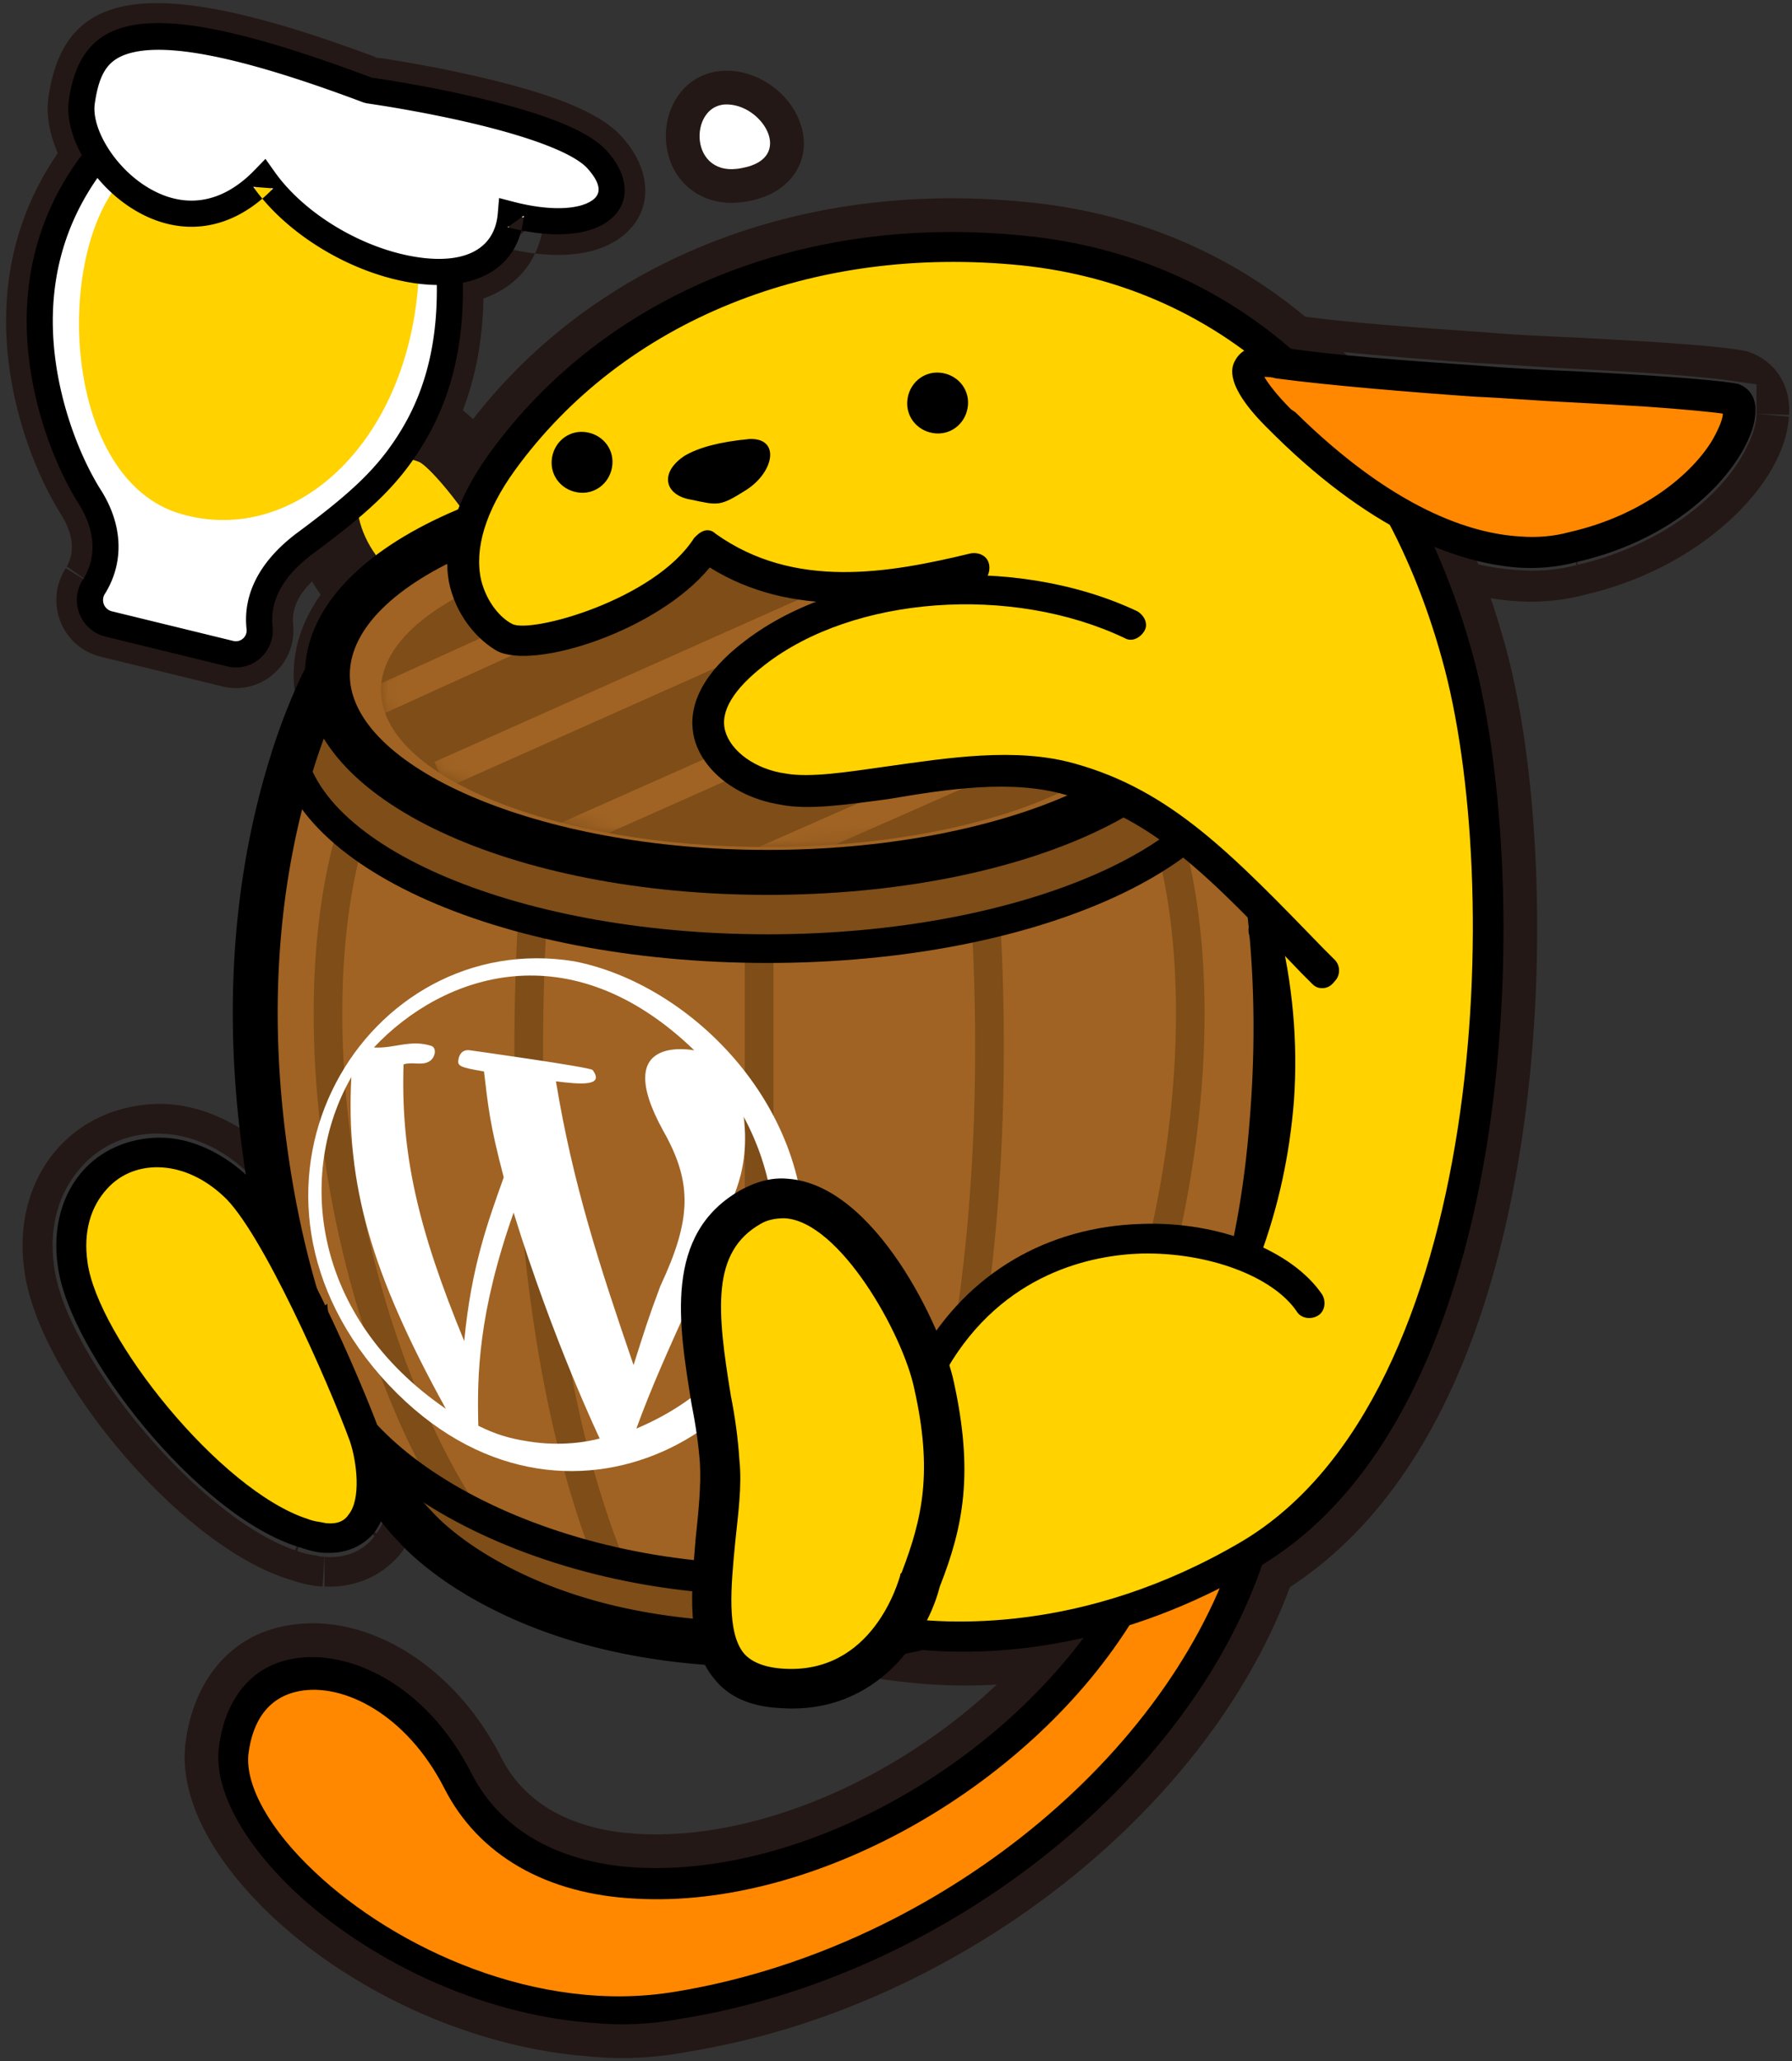 <svg width="127" height="146" viewBox="0 0 127 146" xmlns="http://www.w3.org/2000/svg" xmlns:xlink="http://www.w3.org/1999/xlink"><rect x="0" y="0" width="127" height="146" fill="#333333" stroke="none"/><title>wapuu</title><defs><path id="a" d="M67.6.8H5.2s-7 12.3-4.6 32.3c2.4 20 10.8 28 10.8 28s6.9 8.4 24.8 8.4c17.8 0 25.1-8.4 25.1-8.4s9.1-7.7 10.8-28C73.9 12.8 67.6.8 67.6.8z"/><path id="c" d="M54.8 11.9C54.8 18 42.5 23 27.4 23 12.3 23 0 18 0 11.9S12.3.8 27.4.8c15.1 0 27.4 5 27.4 11.1z"/></defs><g fill="none" fill-rule="evenodd"><g fill="#231815"><path d="M54.4 59.413c-16.016 0-28.813-5.748-28.813-11.613 0-5.928 12.72-11.613 28.813-11.613 16.03-.093 28.813 5.65 28.813 11.613 0 5.928-12.72 11.613-28.813 11.613zm-.014-28c-18.42 0-33.573 6.77-33.573 16.387 0 9.547 15.23 16.387 33.587 16.387 18.435 0 33.587-6.77 33.587-16.387 0-9.648-15.243-16.494-33.6-16.387zM5.833 82.594c-1.706 1.848-2.392 4.376-1.996 7.144.855 6.475 10.43 17.94 17.23 20.134l.733-2.272-.887 2.217c.485.194.798.264 1.4.362.13.02.18.03.208.036l.17.042.172.018c1.733.173 3.045-.483 3.824-1.652L24.7 107.3l1.848 1.512c1.46-1.783 1.38-4.88.517-7.467-2.446-6.69-7.018-16.064-9.68-18.43-1.652-1.526-3.657-2.46-5.726-2.597-2.24-.15-4.342.644-5.827 2.276zm8.348 3.86c1.863 1.657 6.253 10.66 8.378 16.466.17.518.313 1.31.33 1.99.01.334-.013.618-.057.823-.02.098-.052.146-.052.146l-.064.096c.18-.27.557-.458.624-.452L23.1 107.9l.58-2.316a6.57 6.57 0 0 0-.602-.118c-.272-.045-.327-.057-.39-.083l-.155-.055c-5.048-1.63-13.35-11.57-13.966-16.24-.204-1.43.09-2.513.787-3.27.49-.536 1.163-.79 1.987-.736.928.062 1.923.525 2.84 1.372zm7.775 20.88c-5.987-1.83-14.757-12.373-15.488-17.944-.3-2.035.188-3.803 1.272-4.954.91-.976 2.325-1.52 3.852-1.45 1.308.068 2.808.74 4.128 1.904 2.227 2.025 6.988 11.837 8.93 17.308.62 1.615.707 3.977-.04 4.942l1.89 1.46-1.813-1.554c-.337.394-.794.612-1.555.57l-.132-.003c-.097 0-.51-.1-1.045-.278zM23 110l-.132 2.384c2.326.13 4.184-.76 5.445-2.23l.076-.094c2.02-2.614 1.874-6.564.738-9.517-2.196-6.19-7.164-16.43-10.222-19.21-2.118-1.868-4.62-2.988-7.08-3.117-2.91-.132-5.687.936-7.57 2.955-2.123 2.255-3.02 5.495-2.518 8.88.967 7.372 11.03 19.47 18.764 21.833.95.317 1.73.504 2.498.504V110zM47.7 139.646c-6.63 1.09-14.028-.855-20.237-4.886-5.358-3.478-8.727-7.922-8.486-10.432.247-2.57 1.62-3.65 3.822-3.383 2.704.33 5.71 2.63 7.58 6.25 8.078 15.93 38.376 8.195 50.835-11.415l-.994.878 9.3-4.4-3.283-2.917C81.4 123.757 65.065 136.706 47.7 139.647zm44.847-34.102l-5.068 2.398-9.3 4.4-.625.295-.37.583c-10.787 16.978-36.59 23.566-42.556 11.8-2.57-4.973-6.893-8.284-11.254-8.815-4.843-.59-8.645 2.4-9.152 7.666-.455 4.746 3.944 10.548 10.638 14.895 7.146 4.64 15.714 6.893 23.626 5.59 19.048-3.226 36.855-17.342 42.275-33.496l1.784-5.316z"/><path d="M88.92 112.253c9.06-5.377 14.662-16.784 16.964-31.663 1.878-12.134 1.295-25.83-1.184-34.73-4.836-17.367-16.684-28.787-32.858-30.435-16.132-1.644-30.64 4.373-39.067 15.863-5.113 6.98-3.83 13.44.917 15.927 3.736 1.956 14.238-2.182 17.428-7.242l-3.405.672c5.684 4.046 11.534 4.136 20.92 1.982l-1.356-.085 11.2 4.1 1.848-4.397C71.058 37.82 58.45 38.94 51.153 44.5c-3.685 2.81-5.096 6.1-3.804 9.175 1.05 2.5 3.74 4.226 6.832 4.776 2.016.36 3.404.226 8.833-.57 2.15-.313 3.475-.48 4.856-.585 2.62-.2 4.733-.086 6.488.404 2.933.82 4.822 1.767 6.786 3.35.947.765 1.944 1.696 3.335 3.1.635.64 3.622 3.716 4.52 4.626l-.672-1.402a58.872 58.872 0 0 1 .168 1.928c.222 3.147.253 6.466-.026 9.538-.348 3.842-1.157 6.797-2.38 8.428l3.24-.55c-7.947-5.338-21.422-.344-26.355 9.294l-.175.34-.06.38-2.9 18.6-.367 2.36 2.36.367c8.207 1.273 17.915-.36 27.086-5.807zm-24.36 3.815l2.9-18.6-.235.72c3.723-7.272 14.078-11.11 19.444-7.506l1.88 1.263 1.36-1.813c1.88-2.505 2.894-6.212 3.316-10.86.304-3.364.27-6.923.033-10.305a63.623 63.623 0 0 0-.188-2.14l-.095-.818-.577-.586c-.878-.89-3.873-3.975-4.53-4.638-1.506-1.517-2.618-2.556-3.728-3.45-2.483-2.005-4.957-3.245-8.5-4.235-2.373-.663-5.008-.804-8.135-.566-1.518.116-2.933.293-5.183.623-4.716.69-6.042.817-7.306.592-1.638-.292-2.93-1.12-3.267-1.925-.32-.763.17-1.906 2.297-3.526 5.852-4.46 16.548-5.41 24.225-1.745l1.85-4.397-11.2-4.1-.666-.243-.69.158c-8.154 1.872-12.843 1.8-17.08-1.218l-2.06-1.465-1.346 2.137c-1.007 1.598-3.41 3.248-6.305 4.39-1.292.508-2.576.87-3.63 1.035a6.38 6.38 0 0 1-1.16.092c-2.17-1.055-2.787-4.153.64-8.833C44.023 24.026 56.868 18.7 71.36 20.176 85.438 21.61 95.76 31.56 100.1 47.14c2.29 8.22 2.843 21.233 1.066 32.72-2.106 13.61-7.106 23.79-14.684 28.287-8.18 4.86-16.768 6.303-23.916 5.194l1.993 2.728z"/><path d="M63.238 114.237c.712.118 1.24.81 1.117 1.555-.12.728-.796 1.215-1.623 1.05 7.713 1.25 16.96.026 26.48-5.585 8.76-5.207 14.205-16.377 16.46-30.954 1.852-11.976 1.287-25.468-1.173-34.247-4.735-17.146-16.38-28.02-31.853-29.63-15.63-1.585-29.863 4.16-38.08 15.47-2.448 3.384-3.474 6.748-2.795 9.733.536 2.147 1.886 3.918 3.46 4.705 3.023 1.63 13.01-2.283 15.982-6.953L49.2 38.1l1.688 1.688c.01-.03-.1.032-.233.077a1.607 1.607 0 0 1-1.643-.377l.3.255c5.446 3.89 11.112 3.935 20.048 1.778l-.56-2.32.392 2.355c-.58.097-1.307-.325-1.447-1.163-.097-.58.325-1.307 1.163-1.447-7.866 1.96-13.012 1.92-17.35-.773l-1.775-1.103-1.327 1.614c-1.423 1.73-4.046 3.383-6.935 4.435-2.472.9-4.698 1.142-5.188.878-.88-.515-1.76-1.616-2.122-3-.457-1.828.132-4.32 2.427-7.502 7.665-10.562 20.916-15.94 35.72-14.42 14.32 1.394 25.08 11.407 29.644 27.67 2.277 8.02 2.92 21.354 1.14 33.2-2.04 13.5-6.93 24.142-15.154 28.998-7.782 4.606-15.432 6.117-22.196 5.576a52.568 52.568 0 0 1-2.552-.283zm27.178-1.182c9.77-5.77 15.213-17.61 17.445-32.4 1.88-12.494 1.204-26.514-1.263-35.207-5.07-18.064-17.392-29.53-33.766-31.124-16.425-1.685-31.354 4.373-40.062 16.374-3.083 4.276-4.007 8.188-3.184 11.48.7 2.684 2.4 4.81 4.413 5.984 4.06 2.188 14.034-1.443 18.147-6.446l-3.103.512c5.71 3.544 12.022 3.592 20.84 1.388L69.3 41.3l.392 2.355c1.986-.33 3.07-2.204 2.763-4.047-.33-1.986-2.204-3.07-4.047-2.763-7.86 1.89-12.34 1.854-16.32-.988L50.7 37.8l1.688-1.688a3.16 3.16 0 0 0-3.243-.777c-.71.237-1.08.525-1.633 1.077l-.326.406c-.936 1.47-3.14 2.952-5.87 4.022-1.163.455-2.332.797-3.282.974-.404.075-.74.114-.968.118.022.017.17.06.366.166-.35-.177-.82-.79-1.016-1.577-.32-1.407.305-3.454 2.018-5.82 7.172-9.874 19.73-14.943 33.725-13.525 13.413 1.398 23.503 10.82 27.74 26.16 2.27 8.102 2.806 20.91 1.053 32.237-2.06 13.31-6.907 23.258-14.173 27.576-8.464 4.988-16.597 6.066-23.198 4.995-1.778-.357-3.622.975-3.937 2.865-.32 1.926.985 3.634 2.863 3.947.8.115 1.738.22 2.876.323 7.724.618 16.353-1.087 25.032-6.223z"/><path d="M89.812 30.688l.167.167.196.13.3.2L91.8 29.2l-1.676 1.7c6.383 6.293 12.267 9.18 17.436 9.483 1.42.12 2.9-.006 4.268-.38L111.2 37.7l.527 2.33c5.352-1.213 9.722-4.276 11.735-7.727.67-1.205 1.025-2.152 1.025-3.003v-2.07l-2.05-.293c-.978-.14-3.115-.342-5.673-.52-1.51-.093-3.24-.19-5.34-.3-.902-.042-1.558-.082-3.33-.2-1.66-.11-2.5-.16-3.49-.202-5.316-.372-10.722-.854-13.884-1.28L90.4 26.8l.755-2.265c-.557-.186-.962-.222-1.555-.222h-4.217l2.17 3.615c.473.79 1.245 1.746 2.26 2.76zM89.6 26.7v2.387c.107 0 .258.05.258.05l.222.03c3.29.444 8.78.933 14.254 1.315 1.005.044 1.82.093 3.446.2 1.806.12 2.48.16 3.412.203 2.065.11 3.782.206 5.26.298 2.435.168 4.47.36 5.31.48l.338-2.363h-2.387c0-.182.006-.208-.01-.163-.075.196-.205.47-.39.804-1.302 2.23-4.546 4.504-8.64 5.43l-.1.027c-.82.223-1.74.302-2.675.224-4-.235-8.823-2.6-14.422-8.12l-.162-.16-.19-.126-.3-.2L91.5 29l1.688-1.688c-.753-.753-1.283-1.41-1.54-1.84L89.6 26.7zm2.377 2.4l-.29-.288c-1.236-1.2-1.82-2.037-1.967-2.512.006.02-.027.252-.085.368a.57.57 0 0 1-.246.23c.036-.018.21-.04.54-.017l.17.007a.28.28 0 0 1 .128.04l.19.03c1.99.322 4.65.602 8.094.878 1.715.138 2.333.182 6.122.447 1.892.165 3.234.238 6.858.403 2.065.11 3.782.206 5.26.298 2.01.134 3.5.256 4.548.366.74.077 1.17.138 1.432.19l.468-2.34-.838 2.235c-.172-.064-.34-.34-.34-.35l-.008.123c-.01.266-.178.788-.515 1.412-.433.798-1.077 1.648-1.896 2.462-2.022 2.01-4.85 3.58-8.345 4.393-1.25.33-2.377.43-3.59.344-4.518-.368-9.8-2.907-15.693-8.72zm20.438 13.007c8.166-1.898 14.185-7.88 14.37-12.715L124.4 29.3l2.378.216c.19-2.102-.87-3.85-2.74-4.55l-.18-.07-.19-.037c-.963-.194-2.83-.39-6.61-.642a549 549 0 0 0-5.333-.302c-3.572-.163-4.875-.234-6.718-.394-3.81-.267-4.422-.31-6.113-.446-3.325-.267-5.88-.536-7.712-.833L90.8 24.6l.755-2.265c-.54-.18-.92-.222-1.455-.222V24.5l.17-2.38c-2.24-.16-4.01.62-4.905 2.412-1.04 2.08-.294 4.514 2.973 7.682l.274.274c6.68 6.59 13.003 9.63 18.695 10.092 1.753.125 3.41-.02 5.108-.473zM22.534 132.26c-3.224-3.05-4.866-6.113-4.66-8.114.29-2.525 1.484-3.985 3.318-4.29 3.293-.592 7.59 1.925 10.08 6.825 2.68 5.262 7.823 7.698 13.806 8.004 12.64.643 27.552-7.652 35.128-19.39a1.266 1.266 0 0 1-1.734.453c-.71-.426-.854-1.217-.52-1.775-6.952 10.897-21.172 18.79-32.72 18.144-5.573-.26-9.605-2.584-11.606-6.502-2.935-5.762-8.28-9.048-12.88-8.158-3.168.604-5.096 3.053-5.516 6.56-.292 3.193 1.797 6.913 5.437 10.326 7.03 6.66 17.92 10.697 27.522 9.114 18.7-3.03 36.067-16.69 41.472-32.692-.214.642-.966 1.018-1.617.8a1.31 1.31 0 0 1-.81-1.62c-5.023 14.785-21.635 27.847-39.315 30.7-1.946.37-3.82.458-5.694.28-7.213-.523-14.708-3.986-19.692-8.665zm26.213 13.085c19.3-3.11 37.396-17.342 43.014-33.877.622-1.864-.354-3.816-2.205-4.433a3.467 3.467 0 0 0-4.42 2.21c-4.813 14.25-20.695 26.74-37.717 29.498-8.023 1.324-17.458-2.175-23.476-7.876-2.684-2.516-4.086-5.014-3.964-6.35.182-1.514.714-2.19 1.67-2.372 2.307-.446 5.682 1.63 7.725 5.64 2.825 5.533 8.433 8.763 15.615 9.1 13.312.745 29.14-8.04 37.025-20.4.99-1.65.594-3.825-1.085-4.832-1.593-.956-3.768-.56-4.775 1.12-6.64 10.283-19.964 17.695-30.832 17.143-4.444-.228-8.02-1.922-9.793-5.4-3.388-6.67-9.67-10.35-15.15-9.366-4.06.677-6.73 3.94-7.25 8.48-.392 3.798 1.93 8.13 6.132 12.104 5.765 5.414 14.28 9.348 22.568 9.947a24.51 24.51 0 0 0 6.92-.335zM94.688 70.012l-.8-.8c-4.812-5.035-6.558-6.76-8.94-8.644-2.838-2.245-5.598-3.702-8.826-4.573-3.605-1.044-7.148-.837-13.524.252l.402-.034c-4.68.602-5.958.7-7.232.446-2.286-.372-3.91-1.633-4.258-2.963-.287-1.15.294-2.55 2.73-4.393 6.17-4.738 17.412-5.582 25.342-1.844L80.6 45.3l-1.228 2.047c-.488-.292-.8-1.073-.32-1.875.293-.488 1.074-.8 1.876-.32l-.204-.11c-8.81-4.183-20.968-3.288-27.99 2.173-2.916 2.254-4.367 4.66-3.63 7.24.702 2.457 3.276 4.302 6.273 4.71 1.684.3 3.024.175 7.76-.502.257-.035 1.198-.168 1.182-.166 2.2-.31 3.486-.463 4.854-.558 2.548-.176 4.614-.046 6.37.456 3.08.86 5.69 2.324 8.565 4.718 2.05 1.706 3.553 3.19 7.976 7.748l.826.826a1.302 1.302 0 0 1 0-1.876l-.12.12-.102.136c.18-.242.61-.455 1.01-.455.37 0 .765.176.988.4zm1.822 2.92L94.6 71.5l1.688 1.688c1.333-1.332 1.333-3.544 0-4.876l-.8-.8c-4.53-4.67-6.092-6.21-8.324-8.068-3.365-2.8-6.56-4.592-10.322-5.643-2.353-.672-4.942-.835-7.997-.624-1.51.104-2.883.27-5.19.593.012-.003-.925.13-1.185.165-4.042.578-5.32.696-6.355.514-1.355-.188-2.292-.86-2.42-1.306 0-.003.016-.085.174-.348.3-.498.898-1.118 1.79-1.807 5.55-4.317 15.78-5.07 23.016-1.633L79.7 47.2l-1.228 2.047c1.742 1.045 3.735.248 4.675-1.32 1.045-1.74.248-3.734-1.32-4.674l-.21-.113c-9.496-4.475-22.648-3.49-30.27 2.367-3.876 2.932-5.247 6.236-4.463 9.372.87 3.34 4.093 5.84 8.036 6.477 1.944.39 3.35.282 8.396-.39l-.316.02c6.066-1 9.122-1.18 11.836-.394 2.61.705 4.798 1.86 7.15 3.72 2.14 1.693 3.81 3.34 8.488 8.237l.838.838c.643.643 1.444 1 2.388 1 1.1 0 2.09-.494 2.81-1.456z"/><g><path d="M.59 25.497c.472 4.12 1.965 8.083 3.68 10.858.985 1.514 1.046 2.83.393 3.9L6.7 41.5l-1.956-1.37c-1.66 2.37-.45 5.68 2.377 6.386l8.614 2.103c2.77.692 5.294-1.586 5.044-4.336-.147-1.252.437-2.51 2.254-3.874 4.234-3.136 6.368-5.118 8.276-8.292 2.557-4.25 3.51-9.476 2.66-16.12l-.21-1.652-1.624-.373-24.4-5.6-1.43-.328-.938 1.127C1.334 14.01-.082 19.624.59 25.497zm6.076-12.47l24.4 5.6-1.834-2.024c.718 5.62-.037 9.765-2.015 13.054-1.495 2.484-3.268 4.132-7.038 6.925-3.152 2.362-4.496 5.264-4.15 8.197-.05-.525.38-.913.85-.796L8.265 41.88c.452.114.64.63.39.99l.08-.125c1.646-2.692 1.495-5.988-.436-8.95-1.333-2.158-2.58-5.467-2.966-8.842-.53-4.642.556-8.95 3.7-12.725l-2.368.8z"/><path d="M12.13 38.69c10.12 2.963 19.52-6.4 19.956-19.61.294-7.054-5.026-10.017-13.047-9.967-2.465.016-5.07.31-7.674.79a53.07 53.07 0 0 0-2.58.54c-.475.112-.822.2-1.02.255l-.74.204-.484.6C.447 19.05 2.715 35.935 12.13 38.69zM9.033 15.303c.143-.04.434-.114.85-.213a48.32 48.32 0 0 1 2.347-.492c2.35-.433 4.69-.697 6.84-.71 5.664-.035 8.392 1.484 8.245 5.013-.345 10.424-7.124 17.176-13.844 15.21-5.678-1.663-7.393-14.43-3.212-19.61l-1.224.802z"/><path d="M3.438 6.854c-.454 3.104 1.747 6.92 4.95 9.028 3.847 2.533 8.398 2.225 12.027-1.52l-3.664-.283c2.578 3.64 7.26 6.47 11.76 7.316 5.32 1 9.647-1.004 10.07-5.995L35.6 17.51c3.342.866 6.274.722 8.167-.533 2.524-1.674 2.555-4.693.434-7.14-1.463-1.746-4.57-2.987-9.165-4.132a86.783 86.783 0 0 0-5.914-1.236 96.637 96.637 0 0 0-2.698-.435l.513.13C10.616-1.98 4.564-.834 3.44 6.856zm22.07 1.874l.264.037c.12.016.352.05.682.1.556.087 1.177.19 1.846.307 1.91.335 3.816.725 5.584 1.166 3.55.885 6.108 1.907 6.687 2.596.307.354.386.53.386.512.003-.216.118-.41.175-.448-.557.37-2.175.448-4.332-.11l-2.74-.708-.237 2.82c-.134 1.595-1.54 2.246-4.43 1.704-3.32-.625-6.908-2.793-8.74-5.383l-1.663-2.347-2.002 2.066c-1.97 2.034-3.974 2.17-5.972.853-1.78-1.172-3.005-3.293-2.85-4.347.257-1.763.57-2.22 1.78-2.45 2.47-.467 7.392.556 15.316 3.538l.248.094zM47.23 10.28c.344 2.775 2.752 4.61 5.862 3.956 3.13-.576 4.64-3.173 3.502-5.826-.856-2-3.03-3.482-5.286-3.396-2.787.108-4.398 2.68-4.077 5.267zm4.976.01c-.042-.097-.043-.337.11-.602a.694.694 0 0 1 .214-.24 1.308 1.308 0 0 1-.363.104c-.304.063-.326.06-.275.098.068.053.082.078.077.044a.463.463 0 0 1 .01-.17.655.655 0 0 1-.488.262c.21-.008.61.266.714.504z"/></g></g><path d="M30.8 30.6c-2.3-1.1-8.2-1.1-7.9 5.1.3 6.2 6.5 9.5 10.6 10.6 2.2.6 2.4-2 3.5-3 2.9-2.6-4-11.6-6.2-12.7z" fill="#FFD200"/><path d="M25.047 28.173c-2.983 1.103-4.717 3.813-4.532 7.642.316 6.524 5.743 11.014 12.366 12.79 1.418.387 2.753.112 3.798-.767.646-.543.98-1.047 1.52-2.054l.055-.106c.234-.436.34-.6.353-.61 2.522-2.263 1.733-5.802-.75-9.914-1.783-2.955-4.33-5.86-5.988-6.69-1.924-.92-4.633-1.1-6.82-.29zm4.685 4.562c.652.326 2.68 2.64 4.037 4.886.756 1.256 1.27 2.406 1.464 3.273.078.352.094.613.07.76 0 0 .035-.07.102-.13-.573.52-.864.972-1.36 1.9l-.057.104c-.252.467-.366.64-.386.657.173-.146.46-.205.524-.187-4.858-1.304-8.65-4.442-8.843-8.412-.086-1.777.416-2.563 1.418-2.933.943-.35 2.315-.258 3.067.102l-.038-.02z" fill="#231815"/><path d="M85.6 47.8H23.2s-7 12.3-4.6 32.3c2.4 20 10.8 28 10.8 28s6.9 8.4 24.8 8.4c17.8 0 25.1-8.4 25.1-8.4s9.1-7.7 10.8-28c1.8-20.3-4.5-32.3-4.5-32.3z" fill="#A06323"/><g transform="translate(18 47)"><mask id="b" fill="#fff"><use xlink:href="#a"/></mask><g mask="url(#b)"><path d="M35.8 66.2v-55" stroke="#7E4D18" stroke-width="2.03" fill="#A06323"/><path d="M19.45 9.324c-.036.29-.075.628-.117 1.014-.12 1.1-.238 2.365-.35 3.774-.855 10.824-.752 22.484.97 33.453 1.08 6.888 2.76 13.09 5.118 18.444l1.86-.82c-2.282-5.176-3.917-11.214-4.972-17.94-1.693-10.787-1.795-22.3-.95-32.98.11-1.387.226-2.63.343-3.713a78.946 78.946 0 0 1 .156-1.323l-2.012-.268-.045.358zM17.127 64.957l1.546-1.314C7.167 50.106 2.613 21.648 9.505 8.06l-1.81-.92C.415 21.49 5.11 50.82 17.127 64.958zM50.136 9.568c.034.28.072.61.113.99.116 1.08.233 2.325.343 3.713.844 10.68.742 22.193-.95 32.98-1.056 6.726-2.69 12.764-4.972 17.94l1.86.82c2.357-5.354 4.037-11.557 5.118-18.445 1.72-10.97 1.824-22.63.97-33.453-.113-1.41-.232-2.673-.35-3.774a80.962 80.962 0 0 0-.162-1.372l-2.012.268.042.334zM52.927 63.643l1.546 1.314C66.49 50.82 71.183 21.49 63.905 7.14l-1.81.92c6.893 13.588 2.338 42.046-9.168 55.583z" fill="#7E4D18"/></g><ellipse fill="#7E4D18" mask="url(#b)" cx="36.4" cy="4.9" rx="33.9" ry="15.3"/><path d="M71.315 4.9c0-9.23-15.696-16.315-34.915-16.315C17.18-11.415 1.485-4.33 1.485 4.9c0 9.23 15.696 16.315 34.915 16.315 19.22 0 34.915-7.084 34.915-16.315zm-67.8 0c0-7.67 14.66-14.285 32.885-14.285 18.226 0 32.885 6.616 32.885 14.285 0 7.67-14.66 14.285-32.885 14.285-18.226 0-32.885-6.616-32.885-14.285z" fill="#000" mask="url(#b)"/><path d="M69.4 48.2c-1.9 8.5-16.5 16.7-33 16.7-17.1 0-31.2-8.6-32.1-17.4-2.6 2.1-4 4.6-4 7.1 0 8.6 16.2 15.6 36.1 15.6 19.9 0 36.1-7 36.1-15.6 0-2.3-1.1-4.5-3.1-6.4z" fill="#7E4D18" mask="url(#b)"/><path d="M36.4 63.796c-16.013 0-30.136-7.948-31.002-16.408L5.19 45.36l-1.584 1.28C.77 48.933-.804 51.73-.804 54.6c0 9.463 16.757 16.704 37.204 16.704s37.204-7.24 37.204-16.704c0-2.598-1.213-5.08-3.444-7.2l-1.412-1.343-.426 1.902C66.488 56.167 51.905 63.795 36.4 63.795zM68.64 49c1.816 1.726 2.756 3.65 2.756 5.6 0 7.737-15.642 14.496-34.996 14.496-19.354 0-34.996-6.76-34.996-14.496 0-2.14 1.237-4.34 3.59-6.24l-1.792-.748C4.21 57.458 19.394 66.004 36.4 66.004c16.42 0 31.97-8.134 34.078-17.563L68.64 49z" fill="#000" mask="url(#b)"/></g><path d="M23.2 46.208h-.926l-.457.805c-.185.325-.488.92-.868 1.776a44.46 44.46 0 0 0-1.82 4.905c-2.352 7.602-3.317 16.542-2.11 26.595.915 7.63 2.74 14.11 5.216 19.512 1.297 2.83 2.69 5.187 4.094 7.1.86 1.17 1.55 1.947 1.972 2.35.142.192.656.72 1.425 1.373 1.244 1.058 2.778 2.107 4.615 3.08 5.183 2.748 11.767 4.387 19.858 4.387 8.044 0 14.67-1.637 19.958-4.38 1.872-.97 3.445-2.015 4.73-3.068.795-.65 1.328-1.17 1.613-1.5l-.172.17c.42-.354 1.094-1.035 1.936-2.068 1.37-1.68 2.73-3.765 3.994-6.28 2.8-5.57 4.734-12.447 5.428-20.733.887-10.005-.043-18.825-2.142-26.283a47.848 47.848 0 0 0-1.716-5.067c-.36-.88-.645-1.49-.82-1.823l-.446-.852H23.2zm60.99 2.332c.027.05.087.17.175.36.154.33.327.724.515 1.185a44.684 44.684 0 0 1 1.6 4.727c1.998 7.098 2.887 15.534 2.035 25.147-.66 7.888-2.484 14.37-5.1 19.577-1.16 2.304-2.393 4.194-3.62 5.698-.42.517-.807.947-1.15 1.293a7.06 7.06 0 0 1-.373.357l-.173.17a5.74 5.74 0 0 1-.262.27c-.26.253-.58.542-.965.856-1.12.917-2.51 1.84-4.18 2.707-4.838 2.508-10.962 4.02-18.493 4.02-7.57 0-13.644-1.51-18.367-4.013-1.63-.864-2.972-1.783-4.044-2.694a13.387 13.387 0 0 1-.918-.85 5.25 5.25 0 0 1-.242-.26c-.19-.197-.326-.338-.53-.57-.36-.403-.764-.904-1.203-1.503-1.277-1.74-2.562-3.91-3.767-6.54-2.337-5.102-4.074-11.265-4.95-18.567-1.15-9.59-.234-18.083 1.99-25.275a41.296 41.296 0 0 1 1.687-4.552c.198-.446.38-.83.543-1.147.093-.184.156-.3.183-.35l-1.383.806h62.4l-1.41-.852z" fill="#000"/><path d="M40.7 68.1C26 65.7 14.9 83.7 27 97.5c12.3 13.9 29.6 3.9 30-9.1.4-10.2-8.1-18.7-16.3-20.3m-14.2 6.1c4.9-5.2 13.9-8.3 22.7.2-.1 0-6-1.2-2.2 5.7 2.1 3.7 2 6.3-.2 11-.9 2.4-1.1 3.1-1.9 5.6-2.4-7-4.3-12.8-5.5-20.1 1.6.2 3.5.4 2.6-.8-.1-.2-8.7-1.4-8.7-1.4-.7-.1-.8.6-.8.6-.1.5 0 .6 1.8.9.3 2.5.4 3.7 1.4 7.5-1.1 3.1-2.3 6.3-2.8 11.6-3.3-8-4.5-13.3-4.3-19.6.6-.2 1.3.1 1.8-.2.4-.2.6-.9.2-1.1-1.5-.5-2.7.2-4.1.1m18.6 27c2.1-5.8 5.1-11.2 7.1-17 .4-1.1.8-2.9.5-5.1 4.1 7.6 2.8 17.7-7.6 22.1m-13.5-1.4c-9.5-6.5-10.6-16.7-6.7-23.5-.4 7.6 1.4 13.9 6.7 23.5m5.8 2.3c-1.3-.2-2.3-.5-3.5-1.1-.1-3.6 0-8 2.5-15.1 2.8 9.1 6.1 16 6.1 16-.7.2-2.7.6-5.1.2" fill="#FFF"/><g><path d="M85.6 47.8c0 7.8-14 14-31.2 14s-31.2-6.3-31.2-14c0-7.8 14-14 31.2-14 17.2-.1 31.2 6.2 31.2 14z" fill="#A06323"/><path d="M81.8 48.9C81.8 55 69.5 60 54.4 60 39.3 60 27 55 27 48.9s12.3-11.1 27.4-11.1c15.1 0 27.4 5 27.4 11.1z" fill="#7E4D18"/><g transform="translate(27 37)"><mask id="d" fill="#fff"><use xlink:href="#c"/></mask><path d="M28.42.724l-.84-1.848-28.6 13 .84 1.848 28.6-13zM41.413 2.427L40.587.573l-36.8 16.4.826 1.854 36.8-16.4zM51.412 6.327l-.824-1.854-37.8 16.8.824 1.854 37.8-16.8zM56.71 12.03l-.82-1.86-29.5 13 .82 1.86 29.5-13z" fill="#A06323" mask="url(#d)"/></g><path d="M54.4 60.208c-16.406 0-29.608-5.93-29.608-12.408 0-6.542 13.126-12.408 29.608-12.408 16.415-.096 29.608 5.83 29.608 12.408 0 6.542-13.126 12.408-29.608 12.408zm-.01-28c-18.034 0-32.782 6.59-32.782 15.592 0 8.933 14.826 15.592 32.792 15.592 18.044 0 32.792-6.59 32.792-15.592 0-9.034-14.834-15.696-32.8-15.592z" fill="#000"/></g><g><path d="M88.5 110.1c-5.1 15.2-22.1 28.8-40.4 31.9-15.8 2.6-32.2-10.6-31.5-17.9.8-8.3 11.2-7.1 15.9 2 7.1 14 35.2 6.5 46.7-11.6l9.3-4.4z" fill="#F80"/><path fill="#57A1BE" d="M34 44.2c-.1.1-.2.1-.3.2.2 0 .3-.1.5-.1-.1-.1-.2-.1-.2-.1z"/><path d="M44.5 43.3H44c-3.4-.2-6.8.1-9.9 1 3.8 2.2 7.3.9 10.4-1z" fill="#57A1BE"/><path d="M87.7 110.2c18.2-10.8 19.1-47.9 14.7-63.7C98 30.7 87.3 19.4 71.6 17.8c-15.7-1.6-29.2 4.4-36.9 14.9-5.2 7.1-2 11.3.1 12.4 2.1 1.1 11.4-1.8 14.3-6.4 5.9 4.2 12.9 3 19 1.6l11.2 4.1c-8.8-4.2-20.4-2.8-26.7 2-6.3 4.8-2.5 8.9 2 9.7 4.5.8 13.6-2.6 20.4-.7 6.8 1.9 8.7 4.6 15.7 11.7 0 0 1.8 15.6-2.7 21.6-6.7-4.5-18.6 0-22.9 8.4l-2.9 18.6c5.8.9 15.4.5 25.5-5.5z" fill="#FFD200"/><path d="M88.3 89.8c-.1 0-.2 0-.3-.1-.6-.2-.8-.8-.6-1.4 1.2-3.3 2-6.8 2.2-10.4.3-4-.1-7.9-1.1-11.8-.1-.6.2-1.2.8-1.3.6-.2 1.2.2 1.3.8 1 4 1.4 8.2 1.1 12.4-.3 3.8-1.1 7.5-2.4 11 0 .5-.5.8-1 .8z" fill="#000"/><path d="M66.2 97.5c-.2 0-.3-.1-.5-.1-.5-.3-.7-1-.4-1.5 3.3-5.7 8.9-9 15.6-9.2 5.5-.2 10.7 1.9 12.8 5 .3.5.2 1.2-.3 1.5-.5.3-1.2.2-1.5-.3-1.7-2.5-6.3-4.2-11-4.1-3.4.1-9.8 1.3-13.8 8.2-.1.3-.5.5-.9.5z" fill="#000"/><path d="M65.6 116.9c-1.1-.1-2-.2-2.7-.3-.6-.1-1-.6-.9-1.2.1-.6.7-1 1.2-.9 3.7.6 13.6 1.3 24.8-5.3 17.5-10.4 18.6-46.8 14.2-62.5-4.5-16.3-15.4-26.4-29.8-27.9-14.8-1.5-28.2 3.9-35.9 14.5-2.1 2.9-2.9 5.6-2.4 7.8.4 1.6 1.4 2.7 2.2 3.1 1.3.7 10.1-1.7 12.9-6.1.2-.2.4-.4.7-.5.3-.1.6 0 .8.2 5.6 4 12.3 2.8 18.1 1.4.6-.1 1.2.2 1.3.8.1.6-.2 1.2-.8 1.3-6.4 1.6-13.2 2.5-19-1.1-3.7 4.5-12.5 7.3-15.1 5.9-1.2-.7-2.7-2.2-3.3-4.5-.5-2-.3-5.2 2.8-9.5 8.2-11.3 22.3-17 37.9-15.4C88 18.2 99.5 29 104.3 46.1c2.1 7.4 3.2 20.9 1.2 34.2-1.6 10.6-5.8 24.5-16.3 30.7-9.8 5.8-18.6 6.3-23.6 5.9z" fill="#000"/><path d="M90.5 25.7c-4.3-.6-1.2 2.8.2 4.1 1.3 1.3 10.9 11.3 20.6 9.1 9.7-2.2 13.1-9.8 11.2-10.5-1.8-.6-23.2-1.4-32-2.7z" fill="#F80"/><path d="M89.6 26.7c.3.5.9 1.3 1.9 2.3l.3.2c7 6.9 12.5 8.6 15.9 8.8 1.2.1 2.4 0 3.5-.3 5.3-1.2 8.8-4.2 10.2-6.6.5-.9.7-1.5.7-1.8-.7-.1-2.6-.3-5.5-.5-1.6-.1-3.4-.2-5.3-.3-2.2-.1-4.5-.3-6.8-.4-4.3-.3-10.4-.8-14.1-1.3-.3-.1-.6-.1-.8-.1zm17.9 13.5c-3.7-.3-9.8-2.1-17.2-9.4l-.3-.3c-3.3-3.2-2.7-4.5-2.5-4.9.4-.8 1.2-1.2 2.6-1.1.2 0 .4 0 .7.1 3.7.6 9.7 1 14 1.3 2.3.2 4.6.3 6.8.4 1.9.1 3.7.2 5.3.3 4.5.3 5.8.5 6.3.6.8.3 1.3 1 1.2 2.1-.1 2.6-4 8.5-12.6 10.5-1.5.4-2.9.5-4.3.4zM48.5 32.3c-1.8 1.2-1.4 2.8.5 3.1 1.9.4 2 .5 3.9-.7 2-1.3 2.4-3.7.2-3.6-2.1.2-3.6.6-4.6 1.2zM43.4 32.9c-.1 1.2-1.1 2.1-2.3 2-1.2-.1-2.1-1.1-2-2.3.1-1.2 1.1-2.1 2.3-2 1.2.1 2.1 1.1 2 2.3zM68.6 28.7c-.1 1.2-1.1 2.1-2.3 2-1.2-.1-2.1-1.1-2-2.3.1-1.2 1.1-2.1 2.3-2 1.2.1 2.1 1.1 2 2.3zM42 143.3c-8.3-.6-16.2-4.7-21.1-9.3-3.7-3.5-5.7-7.2-5.4-10.1.4-3.5 2.3-5.9 5.3-6.4 3.9-.7 9.4 1.8 12.6 8.1 2.6 5.1 7.9 6.5 11.8 6.7 11.8.6 25.9-7.3 33-18.3.3-.5 1-.6 1.5-.3s.6 1 .3 1.5c-7.4 11.6-22.4 20-34.9 19.3-6.4-.3-11.2-3.1-13.6-7.8-2.7-5.3-7.2-7.5-10.3-6.9-2.1.4-3.3 2-3.6 4.5-.2 2.2 1.5 5.3 4.7 8.3 5.7 5.4 15.8 10.1 25.5 8.5 17.9-2.9 34.5-16 39.6-31.1.2-.6.8-.9 1.4-.7.6.2.9.8.7 1.4-5.3 15.6-22.6 29.3-41.2 32.3-2.1.4-4.2.5-6.3.3zM93.7 70c-.3 0-.5-.1-.7-.3l-.8-.8C85.7 62.1 81.8 58 75.5 56.3c-3.8-1.1-8.4-.4-12.5.3-3 .4-5.7.8-7.7.4-3.1-.5-5.5-2.4-6.1-4.7-.4-1.6-.1-4.1 3.6-6.9 6.9-5.3 19.1-6.2 27.8-2.1.5.3.8.9.5 1.4-.3.5-.9.8-1.4.5-8-3.8-19.2-3-25.5 1.9-2.2 1.7-3.2 3.3-2.8 4.7.4 1.4 2.1 2.7 4.3 3 1.7.3 4.3-.1 7.1-.5 4.3-.6 9.2-1.4 13.4-.2C83 56 87.3 60.5 93.8 67.2l.8.8c.4.4.4 1.1 0 1.5-.3.4-.6.5-.9.5z" fill="#000"/><path d="M16.5 83.9C11 79 4.2 82.5 5.1 89.5c.8 5.7 9.6 16.9 16.4 19 5.8 1.8 5.1-4.7 4.3-6.9-1.4-3.8-6.4-15.1-9.3-17.7z" fill="#FFD200"/><path d="M11.5 82.7c-1.5-.1-2.9.4-3.9 1.5-1.2 1.3-1.7 3.1-1.4 5.2.7 5.3 9.4 16.2 15.6 18.2.5.2.9.2 1.3.3 1 .1 1.4-.3 1.6-.6.9-1.1.6-3.7.1-5.2-1.5-4.1-6.3-15-9-17.4-1.3-1.2-2.8-1.9-4.3-2zM23 110c-.5 0-1.2-.2-1.8-.4C14 107.4 4.9 95.8 4.1 89.7c-.4-2.7.3-5.2 1.9-6.9 1.4-1.5 3.5-2.3 5.7-2.2 1.9.1 3.9 1 5.6 2.5 3.3 3 8.5 15.2 9.6 18.3.5 1.3 1.3 5-.4 7.2-.6.7-1.7 1.5-3.5 1.4z" fill="#000"/><path d="M65.2 111.9s-2 8.2-9.9 7.7c-7.8-.5-3.9-9.8-4.4-16.1-.5-6.2-3.8-14.6 2.2-18 6-3.4 12.1 8.2 13 12.6 1.4 5.8.9 9.3-.9 13.8z" fill="#FFD200"/><path d="M55.6 86.3c-.6 0-1.2.1-1.7.4-3.5 2-3.1 6.1-2.1 12.2.3 1.5.5 3 .6 4.5.2 1.9-.1 3.9-.3 5.9-.3 3.1-.6 6.3.6 7.8.5.6 1.4 1 2.7 1.1 6.5.5 8.3-6.3 8.4-6.6 0-.1 0-.1.1-.2 1.5-3.9 2.2-7.2.9-13-.8-3.9-5.3-11.9-9.2-12.1zm-.3 34.7c-2.1-.1-3.7-.8-4.7-2.1-2-2.4-1.6-6.2-1.3-9.9.2-1.9.4-3.8.3-5.4-.1-1.3-.3-2.7-.6-4.2-.9-5.6-2-12 3.5-15.1 1.1-.6 2.2-.9 3.3-.8 6.2.4 11 10.6 11.8 14.4 1.4 6.4.7 10.2-1 14.5-.8 3.2-4.2 9.1-11.3 8.6z" fill="#000"/></g><g><path d="M7.2 10.7c-8 9.6-3 21-.9 24.4 1.5 2.3 1.5 4.6.4 6.4-.7 1-.2 2.4 1 2.7l8.6 2.1c1.2.3 2.2-.7 2.1-1.8-.2-1.7.4-3.9 3.2-6 5.4-4 11.7-8.9 10-22.2L7.2 10.7z" fill="#FFF"/><path d="M2.043 25.33c.445 3.892 1.863 7.655 3.47 10.257 1.265 1.94 1.354 3.865.397 5.43-1.043 1.487-.26 3.625 1.565 4.08L16.08 47.2c1.784.445 3.403-1.017 3.242-2.784-.205-1.747.61-3.51 2.833-5.175 4.096-3.033 6.12-4.913 7.9-7.875 2.38-3.957 3.273-8.85 2.463-15.182l-.082-.64-.63-.145-24.4-5.6-.553-.128-.364.437C2.727 14.62 1.412 19.834 2.042 25.33zm4.95-13.728l24.4 5.6-.71-.785c.757 5.934-.058 10.41-2.214 13.993-1.622 2.696-3.505 4.446-7.42 7.346-2.74 2.054-3.852 4.453-3.57 6.852a.765.765 0 0 1-.955.794l-8.605-2.1a.818.818 0 0 1-.462-1.27c1.374-2.245 1.25-4.935-.383-7.438-1.458-2.362-2.78-5.872-3.193-9.474-.575-5.02.613-9.728 4.03-13.827l-.92.31z" fill="#000"/><path d="M8.4 13c-4.6 5.7-3.8 21 4.4 23.4C21 38.8 29.3 31.1 29.7 19c.5-12-21.3-6-21.3-6z" fill="#FFD200"/><path d="M26.1 6.4C8.3-.3 6.4 3.1 5.8 7.2c-.6 4.1 6.7 11.9 12.9 5.5 4.6 6.5 16.9 9.6 17.5 2.5 5.8 1.5 8.8-.8 6.2-3.8-2.6-3.1-16.3-5-16.3-5z" fill="#FFF"/><path d="M4.884 7.066c-.362 2.476 1.54 5.773 4.307 7.595 3.283 2.162 7.053 1.906 10.175-1.316l-1.42-.11c2.348 3.32 6.696 5.948 10.834 6.726 4.574.86 8.01-.73 8.343-4.682l-1.155.818c2.98.77 5.51.647 6.994-.337 1.71-1.135 1.73-3.13.138-4.966-1.2-1.432-4.138-2.605-8.415-3.67a85.363 85.363 0 0 0-5.812-1.216 95.182 95.182 0 0 0-2.646-.425l.2.05C10.842-.33 5.826.618 4.883 7.067zm21.09.25c.125.02.365.054.703.106.566.087 1.197.19 1.876.31 1.94.34 3.88.738 5.685 1.188 3.87.964 6.596 2.053 7.453 3.075.933 1.076.926 1.772.248 2.22-.966.642-2.986.74-5.506.09l-1.062-.276-.093 1.092c-.222 2.635-2.524 3.7-6.156 3.018-3.68-.692-7.604-3.063-9.664-5.975l-.645-.91-.775.8c-2.48 2.56-5.26 2.748-7.826 1.06-2.217-1.46-3.74-4.1-3.494-5.78.338-2.314 1.02-3.31 2.956-3.675 2.81-.532 7.94.535 16.102 3.606l.2.05z" fill="#000"/><path d="M51.4 7.4c-2.6.1-2.6 5.3 1.2 4.5 3.8-.7 1.4-4.6-1.2-4.5z" fill="#FFF"/></g></g></svg>